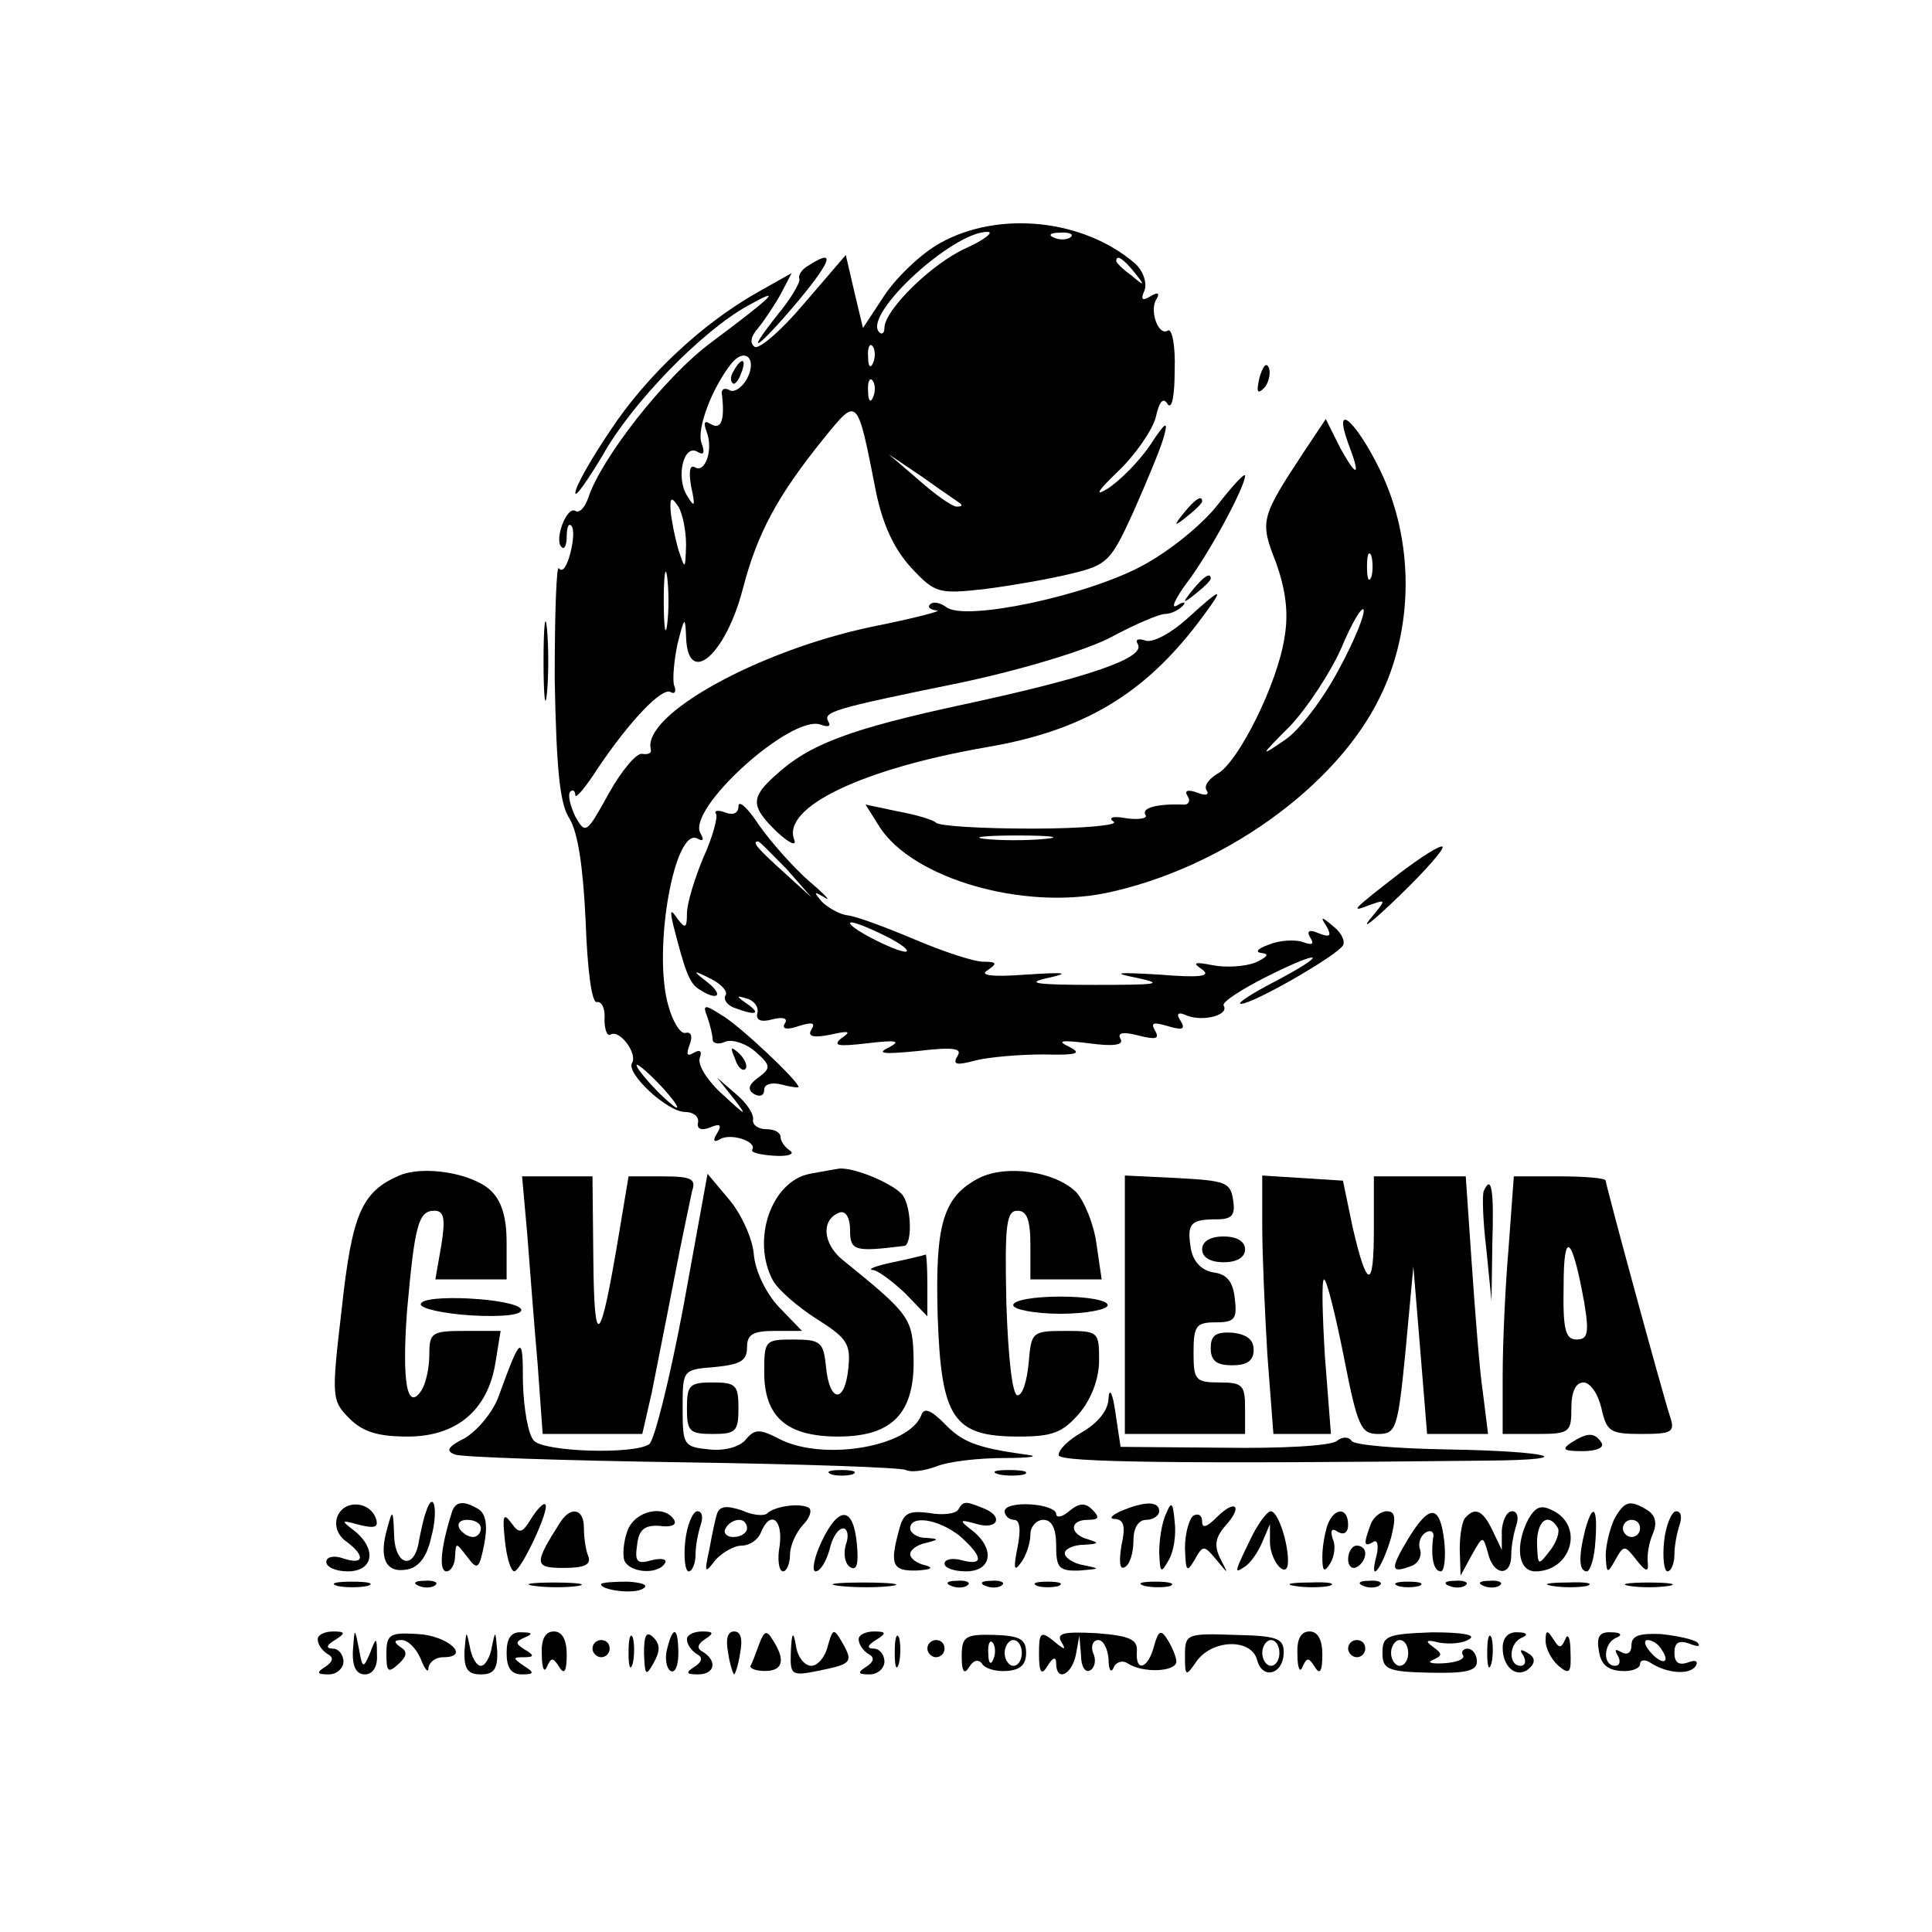 <?xml version="1.0" standalone="no"?>
<!DOCTYPE svg PUBLIC "-//W3C//DTD SVG 20010904//EN"
 "http://www.w3.org/TR/2001/REC-SVG-20010904/DTD/svg10.dtd">
<svg version="1.0" xmlns="http://www.w3.org/2000/svg"
 width="225pt" height="225pt" viewBox="0 0 225 225"
 preserveAspectRatio="xMidYMid meet">

<g transform="translate(0,225) scale(0.1,-0.1)"
fill="#000000" stroke="none">
<path d="M1095 1967 c-22 -12 -51 -40 -65 -61 l-25 -38 -10 42 -10 43 -49 -57
c-26 -31 -52 -53 -57 -50 -6 4 -5 12 4 22 8 10 20 28 27 41 l12 23 -39 -22
c-64 -36 -129 -96 -172 -161 -23 -34 -41 -66 -41 -73 0 -6 14 14 32 44 34 61
116 145 169 174 41 23 32 13 -43 -43 -54 -40 -128 -135 -143 -181 -4 -11 -10
-18 -15 -15 -10 6 -25 -34 -16 -42 3 -4 6 2 6 12 0 10 2 16 5 13 4 -3 3 -18
-1 -33 -4 -15 -9 -22 -13 -17 -3 6 -5 -53 -5 -129 2 -106 6 -145 17 -162 10
-16 16 -56 19 -119 2 -57 7 -96 13 -95 6 1 10 -8 9 -20 0 -12 3 -20 7 -18 10
7 32 -22 25 -33 -7 -12 41 -57 62 -57 9 0 16 -5 15 -12 -2 -8 4 -10 14 -6 12
5 14 3 8 -7 -5 -8 -4 -11 3 -7 12 8 44 -2 38 -12 -2 -3 9 -6 26 -7 16 -1 24 2
18 6 -6 4 -11 11 -11 16 0 5 -7 9 -17 9 -9 0 -16 5 -15 11 1 7 -8 20 -20 30
l-22 19 20 -25 c16 -21 14 -20 -13 5 -18 16 -30 35 -27 43 3 8 0 10 -7 6 -8
-5 -9 -2 -5 9 4 10 2 16 -5 14 -6 -1 -15 14 -20 33 -18 65 8 210 35 193 6 -3
7 -1 3 6 -18 28 106 140 140 127 8 -3 12 -2 9 3 -7 12 2 15 154 46 71 15 147
38 175 53 28 15 56 27 63 27 6 0 15 4 20 9 5 5 2 6 -6 1 -8 -5 -3 7 11 26 26
34 68 112 68 125 0 4 -14 -11 -32 -34 -18 -23 -56 -54 -88 -71 -65 -35 -207
-65 -228 -48 -7 5 -15 7 -19 3 -3 -3 0 -6 8 -7 8 0 -26 -9 -76 -19 -133 -28
-268 -103 -257 -143 1 -4 -3 -6 -10 -5 -6 2 -24 -19 -39 -46 -26 -47 -27 -48
-39 -27 -6 13 -9 25 -6 29 3 3 6 1 6 -4 0 -5 12 9 26 31 37 55 75 95 85 89 5
-3 7 1 4 8 -2 7 0 29 4 48 8 32 9 33 10 8 2 -59 46 -21 66 56 17 65 40 108 94
175 40 49 39 51 61 -61 8 -39 21 -67 41 -89 28 -30 32 -31 86 -25 31 4 77 12
101 18 42 10 46 15 72 72 15 34 31 72 35 86 6 21 3 20 -16 -9 -13 -19 -35 -41
-49 -50 -16 -10 -12 -3 12 20 20 19 40 48 44 63 4 19 9 24 14 15 5 -6 8 11 8
40 1 28 -3 49 -8 46 -11 -7 -22 24 -13 37 4 7 1 8 -7 3 -10 -6 -12 -4 -7 7 3
9 -2 23 -11 31 -60 52 -159 62 -227 24z m30 -6 c-40 -18 -95 -72 -95 -93 0 -6
-3 -8 -6 -5 -20 20 85 117 126 117 8 0 -3 -9 -25 -19z m122 13 c-3 -3 -12 -4
-19 -1 -8 3 -5 6 6 6 11 1 17 -2 13 -5z m74 -41 c13 -16 12 -17 -3 -4 -10 7
-18 15 -18 17 0 8 8 3 21 -13z m-304 -105 c-3 -8 -6 -5 -6 6 -1 11 2 17 5 13
3 -3 4 -12 1 -19z m-147 -19 c-6 -11 -16 -17 -21 -13 -6 3 -10 0 -8 -7 3 -28
-1 -40 -13 -33 -8 5 -9 2 -5 -9 8 -21 -2 -49 -14 -41 -6 3 -7 -6 -4 -23 5 -23
4 -25 -5 -10 -13 21 -4 60 12 51 8 -5 9 -1 5 10 -6 16 12 64 35 93 16 19 30 5
18 -18z m147 -21 c-3 -8 -6 -5 -6 6 -1 11 2 17 5 13 3 -3 4 -12 1 -19z m102
-125 c2 -2 0 -3 -5 -3 -5 0 -25 14 -44 31 l-35 30 40 -27 c22 -16 42 -29 44
-31z m-320 -48 c-1 -29 -1 -29 -9 -5 -4 14 -8 34 -9 45 -1 16 1 17 9 5 5 -8 9
-28 9 -45z m-22 -92 c-2 -16 -4 -3 -4 27 0 30 2 43 4 28 2 -16 2 -40 0 -55z
m-7 -538 c13 -14 21 -25 18 -25 -2 0 -15 11 -28 25 -13 14 -21 25 -18 25 2 0
15 -11 28 -25z"/>
<path d="M855 1819 c-4 -6 -5 -12 -2 -15 2 -3 7 2 10 11 7 17 1 20 -8 4z"/>
<path d="M942 1941 c-8 -4 -13 -12 -11 -16 1 -4 -10 -23 -25 -41 -42 -53 -23
-40 24 16 39 47 43 61 12 41z"/>
<path d="M1467 1811 c-4 -17 -3 -21 5 -13 5 5 8 16 6 23 -3 8 -7 3 -11 -10z"/>
<path d="M1518 1723 c-50 -76 -51 -80 -32 -128 11 -31 15 -58 10 -87 -8 -54
-54 -146 -78 -159 -10 -6 -16 -14 -13 -19 4 -6 -1 -7 -11 -3 -11 4 -15 2 -11
-4 4 -6 1 -11 -6 -10 -30 1 -48 -4 -43 -12 3 -4 -7 -6 -22 -4 -16 3 -22 1 -15
-4 6 -4 -36 -8 -95 -8 -59 0 -109 3 -112 7 -3 3 -22 9 -44 13 l-38 8 17 -27
c39 -59 165 -96 263 -76 134 28 268 123 319 228 40 81 40 183 0 265 -28 57
-55 81 -37 31 15 -39 11 -42 -9 -6 l-17 34 -26 -39z m79 -145 c-3 -7 -5 -2 -5
12 0 14 2 19 5 13 2 -7 2 -19 0 -25z m-38 -108 c-18 -34 -46 -71 -63 -82 -29
-20 -29 -19 6 16 20 21 47 62 60 91 12 29 24 49 26 45 2 -5 -11 -37 -29 -70z
m-342 -197 c-20 -2 -52 -2 -70 0 -17 2 0 4 38 4 39 0 53 -2 32 -4z"/>
<path d="M1379 1653 c-13 -16 -12 -17 4 -4 9 7 17 15 17 17 0 8 -8 3 -21 -13z"/>
<path d="M1389 1563 c-13 -16 -12 -17 4 -4 9 7 17 15 17 17 0 8 -8 3 -21 -13z"/>
<path d="M1382 1529 c-19 -17 -40 -28 -48 -25 -9 3 -12 1 -9 -4 10 -16 -57
-39 -201 -70 -135 -29 -182 -47 -221 -83 -29 -26 -29 -36 2 -66 14 -13 23 -17
20 -9 -15 38 80 83 225 108 111 19 181 61 244 143 34 45 32 46 -12 6z"/>
<path d="M633 1480 c0 -41 2 -58 4 -37 2 20 2 54 0 75 -2 20 -4 3 -4 -38z"/>
<path d="M860 1311 c0 -8 -6 -11 -16 -7 -8 3 -13 2 -10 -2 2 -4 -4 -27 -15
-51 -10 -24 -19 -53 -19 -65 0 -17 -2 -18 -11 -6 -8 12 -9 10 -5 -7 14 -55 19
-68 30 -75 21 -14 30 -8 10 8 -18 14 -18 15 4 4 12 -6 20 -15 17 -19 -3 -5 2
-12 11 -15 24 -9 31 -7 14 5 -13 9 -13 10 0 6 8 -2 14 -10 12 -17 -2 -8 4 -11
18 -7 12 3 18 1 14 -5 -4 -6 2 -8 16 -3 16 5 20 4 15 -4 -5 -8 2 -10 22 -6 22
5 25 4 13 -4 -11 -9 -4 -10 30 -6 34 4 40 3 25 -5 -15 -7 -6 -8 34 -4 42 5 52
3 46 -6 -6 -10 -1 -11 21 -5 16 4 52 7 79 7 39 -1 46 1 30 9 -15 7 -9 8 23 4
29 -4 41 -2 37 5 -4 7 2 9 21 4 20 -5 25 -4 19 6 -5 9 -2 10 15 5 17 -5 21 -4
15 6 -6 9 -3 11 8 6 19 -7 49 1 42 12 -2 4 21 19 51 34 66 33 72 27 7 -7 -27
-14 -43 -25 -38 -25 13 -1 112 56 119 68 3 5 -2 15 -11 22 -14 12 -16 12 -8 0
6 -11 4 -13 -9 -8 -11 5 -15 3 -10 -5 5 -8 2 -9 -9 -5 -9 3 -27 2 -39 -3 -14
-5 -17 -9 -8 -10 9 -1 5 -5 -8 -11 -13 -5 -36 -6 -50 -3 -21 4 -24 3 -12 -5
11 -8 -2 -10 -50 -6 -51 3 -56 2 -25 -4 32 -7 22 -8 -50 -8 -68 0 -82 2 -55 8
27 6 22 7 -25 4 -39 -3 -55 -1 -45 5 12 8 11 10 -5 10 -11 0 -47 12 -80 26
-33 14 -68 27 -78 28 -9 1 -23 9 -30 16 -10 12 -9 12 3 5 9 -6 1 3 -18 19 -18
16 -44 45 -58 65 -13 20 -24 30 -24 22z m56 -73 l29 -33 -32 29 c-31 28 -38
36 -30 36 2 0 16 -15 33 -32z m140 -96 c-5 -4 -66 26 -66 33 0 3 16 -3 35 -12
19 -9 33 -18 31 -21z"/>
<path d="M1630 1233 c-57 -44 -58 -46 -35 -37 20 7 20 7 0 -17 -10 -13 5 -1
35 28 30 29 52 54 50 57 -3 2 -25 -12 -50 -31z"/>
<path d="M824 1065 c3 -9 6 -21 6 -26 0 -4 7 -6 15 -2 9 3 25 -3 35 -12 18
-16 18 -19 3 -30 -11 -8 -13 -14 -5 -19 7 -4 12 -2 12 5 0 6 8 9 20 6 11 -3
20 -4 20 -3 0 7 -70 73 -90 84 -20 13 -22 12 -16 -3z"/>
<path d="M856 1017 c3 -10 9 -15 12 -12 3 3 0 11 -7 18 -10 9 -11 8 -5 -6z"/>
<path d="M465 881 c-44 -19 -55 -45 -67 -155 -12 -103 -12 -107 9 -128 16 -16
34 -21 68 -21 56 0 93 30 102 86 l6 37 -42 0 c-38 0 -41 -2 -41 -27 0 -16 -4
-34 -9 -42 -17 -26 -23 10 -17 92 9 100 13 117 32 117 11 0 13 -9 8 -40 l-7
-40 42 0 41 0 0 43 c0 30 -6 49 -19 61 -22 20 -78 29 -106 17z"/>
<path d="M943 883 c-45 -9 -68 -77 -43 -124 6 -11 29 -31 51 -45 35 -22 40
-29 37 -57 -4 -42 -22 -41 -26 1 -3 29 -6 32 -38 32 -33 0 -34 -1 -34 -38 0
-52 26 -75 86 -75 63 0 89 27 88 90 -1 48 -4 52 -83 116 -23 19 -25 47 -3 55
7 2 12 -6 12 -21 0 -24 6 -25 63 -18 9 1 9 42 -1 58 -8 13 -57 34 -75 32 -7
-1 -22 -4 -34 -6z"/>
<path d="M1140 878 c-42 -22 -51 -54 -48 -160 4 -120 18 -141 94 -141 39 0 51
4 71 27 14 17 23 40 23 62 0 33 -1 34 -39 34 -39 0 -40 -1 -43 -37 -2 -21 -7
-38 -13 -38 -6 0 -11 44 -13 108 -2 91 0 107 13 107 11 0 15 -11 15 -40 l0
-40 41 0 42 0 -6 41 c-3 23 -14 50 -24 61 -25 24 -81 32 -113 16z"/>
<path d="M614 813 c3 -38 8 -105 12 -150 l6 -83 58 0 58 0 11 48 c5 26 17 85
26 132 9 47 19 93 21 103 5 14 -1 17 -34 17 l-40 0 -12 -72 c-21 -125 -28
-132 -29 -25 l-1 97 -41 0 -41 0 6 -67z"/>
<path d="M796 729 c-16 -85 -34 -157 -40 -161 -18 -12 -121 -9 -134 4 -7 7
-12 37 -13 68 0 57 -2 56 -29 -18 -7 -18 -25 -39 -39 -47 -20 -10 -22 -15 -11
-19 8 -3 128 -7 265 -9 138 -2 255 -6 260 -9 6 -3 21 -1 35 4 14 6 50 10 80
10 30 0 42 2 25 4 -59 8 -75 15 -96 37 -15 15 -23 18 -26 9 -14 -37 -114 -54
-165 -28 -23 12 -29 12 -39 0 -7 -9 -25 -14 -43 -12 -30 3 -31 5 -31 48 0 45
0 45 38 48 29 3 37 7 37 23 0 15 7 19 32 19 l32 0 -27 28 c-15 16 -27 41 -29
60 -1 18 -14 47 -28 64 l-26 31 -28 -154z"/>
<path d="M1310 730 l0 -150 70 0 70 0 0 30 c0 27 -3 30 -30 30 -28 0 -30 3
-30 35 0 31 3 35 26 35 22 0 25 4 22 28 -2 19 -9 28 -24 30 -14 2 -24 12 -27
27 -5 30 -1 35 30 35 18 0 22 5 19 23 -3 20 -9 22 -64 25 l-62 3 0 -151z"/>
<path d="M1470 822 c0 -32 3 -100 6 -150 l7 -92 33 0 34 0 -7 90 c-3 50 -4 90
-1 90 3 0 13 -40 23 -90 16 -82 20 -90 40 -90 21 0 23 6 32 98 l9 97 8 -97 8
-98 35 0 36 0 -6 48 c-4 26 -9 93 -13 150 l-7 102 -53 0 -54 0 0 -62 c0 -71
-8 -70 -25 4 l-11 53 -47 3 -47 3 0 -59z"/>
<path d="M1757 798 c-4 -46 -7 -113 -7 -150 l0 -68 40 0 c38 0 40 2 40 30 0
19 5 30 14 30 8 0 17 -13 21 -30 6 -27 10 -30 46 -30 36 0 40 2 34 20 -10 31
-75 270 -75 275 0 3 -24 5 -54 5 l-53 0 -6 -82z m88 -65 c6 -36 4 -43 -9 -43
-13 0 -16 12 -15 63 0 66 10 58 24 -20z"/>
<path d="M1728 863 c-2 -5 -1 -35 3 -68 l6 -60 1 68 c2 61 -1 80 -10 60z"/>
<path d="M1400 795 c0 -9 9 -15 25 -15 16 0 25 6 25 15 0 9 -9 15 -25 15 -16
0 -25 -6 -25 -15z"/>
<path d="M1040 780 c-19 -4 -30 -8 -24 -9 6 0 23 -13 38 -27 l26 -27 0 37 c0
20 -1 35 -2 35 -2 -1 -19 -5 -38 -9z"/>
<path d="M490 731 c0 -5 27 -11 60 -13 37 -2 59 1 57 7 -5 13 -117 19 -117 6z"/>
<path d="M1180 730 c0 -5 25 -10 55 -10 30 0 55 5 55 10 0 6 -25 10 -55 10
-30 0 -55 -4 -55 -10z"/>
<path d="M1410 680 c0 -15 7 -20 25 -20 17 0 25 5 25 18 0 12 -8 18 -25 20
-19 1 -25 -3 -25 -18z"/>
<path d="M800 610 c0 -27 3 -30 30 -30 27 0 30 3 30 30 0 27 -3 30 -30 30 -27
0 -30 -3 -30 -30z"/>
<path d="M1291 622 c0 -14 -12 -29 -31 -40 -16 -9 -28 -21 -27 -27 3 -8 140
-10 501 -6 108 1 72 11 -48 13 -59 1 -109 5 -112 10 -3 5 -11 5 -17 0 -7 -6
-66 -9 -132 -8 l-120 1 -6 40 c-3 22 -7 30 -8 17z"/>
<path d="M1830 570 c-12 -8 -9 -10 13 -10 16 0 26 4 22 10 -8 12 -16 12 -35 0z"/>
<path d="M968 533 c6 -2 18 -2 25 0 6 3 1 5 -13 5 -14 0 -19 -2 -12 -5z"/>
<path d="M1163 533 c9 -2 23 -2 30 0 6 3 -1 5 -18 5 -16 0 -22 -2 -12 -5z"/>
<path d="M393 484 c-4 -10 0 -22 10 -29 23 -17 21 -28 -3 -20 -11 4 -20 2 -20
-4 0 -6 11 -11 25 -11 30 0 34 26 8 47 -17 13 -16 13 6 7 17 -4 22 -3 19 7 -7
21 -37 23 -45 3z"/>
<path d="M496 489 c-3 -8 -6 -23 -8 -33 -5 -35 -28 -30 -29 6 -1 30 -2 31 -8
8 -10 -34 -2 -52 22 -48 14 2 24 14 29 37 9 32 3 58 -6 30z"/>
<path d="M526 488 c-13 -41 -15 -68 -6 -68 5 0 10 8 10 18 1 16 1 16 14 -1 12
-16 14 -15 20 15 4 21 2 34 -6 40 -18 11 -28 10 -32 -4z m34 -18 c0 -5 -4 -10
-9 -10 -6 0 -13 5 -16 10 -3 6 1 10 9 10 9 0 16 -4 16 -10z"/>
<path d="M619 482 c-11 -18 -14 -19 -24 -5 -9 12 -10 7 -7 -21 2 -20 7 -36 11
-36 8 1 42 73 36 78 -2 2 -9 -5 -16 -16z"/>
<path d="M835 487 c-2 -6 -6 -25 -9 -42 -6 -27 -5 -28 7 -12 8 9 22 17 31 17
9 0 19 7 22 15 11 27 26 16 22 -15 -3 -16 -1 -30 4 -30 4 0 8 9 8 19 0 11 7
26 15 35 8 8 11 17 7 20 -10 6 -39 2 -48 -6 -3 -4 -17 -3 -30 3 -18 6 -26 5
-29 -4z m35 -17 c0 -5 -7 -10 -16 -10 -8 0 -12 5 -9 10 3 6 10 10 16 10 5 0 9
-4 9 -10z"/>
<path d="M1116 492 c-3 -5 -18 -7 -34 -4 -24 3 -30 0 -35 -20 -11 -40 -8 -48
21 -47 16 1 20 3 10 6 -10 2 -18 8 -18 13 0 5 8 11 18 13 16 4 16 5 0 6 -10 0
-18 6 -18 11 0 16 33 11 58 -9 27 -24 28 -35 2 -28 -11 3 -20 1 -20 -4 0 -5
11 -9 25 -9 30 0 34 26 8 47 -17 13 -16 14 5 8 25 -7 31 10 6 19 -20 8 -22 8
-28 -2z"/>
<path d="M1170 490 c0 -5 5 -10 11 -10 7 0 8 -12 4 -32 -5 -25 -4 -29 4 -18 6
8 11 23 11 33 0 9 7 17 15 17 10 0 15 -10 15 -30 0 -26 3 -30 28 -29 23 2 24
2 5 6 -13 2 -23 9 -23 14 0 5 10 10 23 10 16 1 18 2 5 6 -23 6 -23 23 -1 23
13 0 14 3 5 12 -8 8 -15 8 -27 -2 -8 -7 -15 -8 -15 -3 0 5 -13 10 -30 11 -16
1 -30 -2 -30 -8z"/>
<path d="M1305 490 c-11 -5 -14 -9 -6 -9 10 -1 12 -9 7 -31 -3 -19 -2 -29 4
-25 6 3 10 17 10 31 0 15 6 24 15 24 8 0 15 5 15 10 0 12 -17 12 -45 0z"/>
<path d="M1358 487 c-5 -10 -8 -31 -8 -45 1 -24 2 -25 11 -9 6 10 9 30 7 45
-2 23 -4 24 -10 9z"/>
<path d="M1417 483 c-12 -12 -17 -13 -17 -5 0 7 -4 10 -10 7 -5 -3 -10 -21
-10 -38 1 -27 2 -29 11 -14 10 18 11 18 26 0 14 -17 14 -17 4 2 -7 15 -6 24 6
38 21 23 12 32 -10 10z"/>
<path d="M1780 481 c-16 -31 -12 -61 8 -61 41 0 57 51 22 70 -15 8 -21 6 -30
-9z m34 -10 c3 -4 -1 -17 -9 -27 -14 -18 -14 -18 -15 9 0 26 13 36 24 18z"/>
<path d="M1880 481 c-5 -11 -10 -30 -10 -43 1 -21 2 -21 11 -5 10 18 11 18 25
0 11 -14 14 -14 13 -3 -1 8 1 23 6 34 5 12 3 21 -6 27 -21 13 -27 11 -39 -10z
m30 -11 c0 -5 -4 -10 -10 -10 -5 0 -10 5 -10 10 0 6 5 10 10 10 6 0 10 -4 10
-10z"/>
<path d="M653 478 c-32 -50 -31 -54 4 -54 24 0 32 4 28 14 -3 7 -5 22 -5 33 0
22 -15 25 -27 7z"/>
<path d="M731 468 c-5 -13 -6 -29 -4 -35 6 -15 39 -17 47 -4 4 5 -3 7 -15 4
-17 -5 -20 -2 -17 18 2 18 9 23 26 22 13 -2 21 1 17 7 -11 18 -45 11 -54 -12z"/>
<path d="M798 455 c-2 -19 0 -35 4 -35 4 0 8 9 8 19 0 11 3 26 6 35 3 9 2 16
-4 16 -5 0 -12 -16 -14 -35z"/>
<path d="M957 455 c-9 -19 -12 -35 -7 -35 5 0 12 11 16 25 3 14 10 25 16 25 5
0 7 -9 3 -19 -3 -11 -1 -22 5 -26 8 -5 10 4 8 26 -4 45 -21 46 -41 4z"/>
<path d="M1459 463 c-22 -45 -22 -46 -10 -38 7 4 16 17 21 29 l9 21 0 -22 c1
-23 21 -44 21 -21 0 23 -12 58 -20 58 -4 0 -13 -12 -21 -27z"/>
<path d="M1546 474 c-3 -9 -6 -25 -6 -37 0 -17 2 -19 9 -8 5 8 7 21 3 29 -3
10 -1 13 6 8 7 -4 12 -1 12 8 0 21 -16 21 -24 0z"/>
<path d="M1596 474 c-8 -22 -8 -26 3 -20 5 4 7 -4 4 -16 -9 -34 6 -16 17 21 6
24 5 31 -5 31 -7 0 -16 -7 -19 -16z"/>
<path d="M1640 458 c-21 -35 -21 -41 3 -32 9 3 13 12 11 19 -3 7 0 16 6 20 6
4 11 1 9 -6 -3 -24 1 -39 9 -39 4 0 6 16 4 35 -5 43 -17 44 -42 3z"/>
<path d="M1707 483 c-4 -3 -7 -20 -7 -37 l1 -31 13 24 c13 23 13 23 19 2 6
-26 27 -28 27 -2 0 11 3 26 6 35 3 9 1 16 -5 16 -6 0 -11 -10 -12 -22 l0 -23
-11 23 c-11 23 -20 27 -31 15z"/>
<path d="M1846 468 c-8 -32 -7 -48 2 -48 4 0 9 16 10 35 3 40 -3 46 -12 13z"/>
<path d="M1938 455 c-2 -19 0 -35 4 -35 4 0 8 9 8 19 0 11 3 26 6 35 3 9 2 16
-4 16 -5 0 -12 -16 -14 -35z"/>
<path d="M1570 434 c0 -8 5 -12 10 -9 6 3 10 10 10 16 0 5 -4 9 -10 9 -5 0
-10 -7 -10 -16z"/>
<path d="M393 403 c9 -2 25 -2 35 0 9 3 1 5 -18 5 -19 0 -27 -2 -17 -5z"/>
<path d="M488 403 c7 -3 16 -2 19 1 4 3 -2 6 -13 5 -11 0 -14 -3 -6 -6z"/>
<path d="M623 403 c15 -2 37 -2 50 0 12 2 0 4 -28 4 -27 0 -38 -2 -22 -4z"/>
<path d="M700 405 c0 -7 39 -12 49 -5 7 4 -1 7 -18 8 -17 0 -31 -1 -31 -3z"/>
<path d="M978 403 c18 -2 45 -2 60 0 15 2 0 4 -33 4 -33 0 -45 -2 -27 -4z"/>
<path d="M1108 403 c7 -3 16 -2 19 1 4 3 -2 6 -13 5 -11 0 -14 -3 -6 -6z"/>
<path d="M1148 403 c7 -3 16 -2 19 1 4 3 -2 6 -13 5 -11 0 -14 -3 -6 -6z"/>
<path d="M1208 403 c6 -2 18 -2 25 0 6 3 1 5 -13 5 -14 0 -19 -2 -12 -5z"/>
<path d="M1333 403 c9 -2 23 -2 30 0 6 3 -1 5 -18 5 -16 0 -22 -2 -12 -5z"/>
<path d="M1508 403 c12 -2 30 -2 40 0 9 3 -1 5 -23 4 -22 0 -30 -2 -17 -4z"/>
<path d="M1588 403 c7 -3 16 -2 19 1 4 3 -2 6 -13 5 -11 0 -14 -3 -6 -6z"/>
<path d="M1628 403 c6 -2 18 -2 25 0 6 3 1 5 -13 5 -14 0 -19 -2 -12 -5z"/>
<path d="M1688 403 c7 -3 16 -2 19 1 4 3 -2 6 -13 5 -11 0 -14 -3 -6 -6z"/>
<path d="M1728 403 c7 -3 16 -2 19 1 4 3 -2 6 -13 5 -11 0 -14 -3 -6 -6z"/>
<path d="M1808 403 c12 -2 30 -2 40 0 9 3 -1 5 -23 4 -22 0 -30 -2 -17 -4z"/>
<path d="M1898 403 c12 -2 32 -2 45 0 12 2 2 4 -23 4 -25 0 -35 -2 -22 -4z"/>
<path d="M370 341 c0 -6 5 -13 11 -17 8 -4 7 -9 -2 -15 -11 -7 -10 -9 4 -9 9
0 17 7 17 15 0 8 -6 15 -12 15 -9 0 -8 4 2 10 13 8 12 10 -2 10 -10 0 -18 -4
-18 -9z"/>
<path d="M411 328 c-1 -19 4 -28 14 -28 9 0 15 9 14 23 0 21 -1 21 -8 2 -8
-19 -9 -18 -13 5 -5 25 -5 25 -7 -2z"/>
<path d="M450 324 c0 -21 2 -23 14 -12 10 9 11 15 2 20 -8 6 -7 8 2 8 7 0 17
-10 22 -22 5 -13 9 -17 9 -10 1 6 8 12 17 12 33 0 6 25 -29 27 -33 2 -37 0
-37 -23z"/>
<path d="M541 328 c-1 -22 4 -28 19 -28 15 0 20 6 19 28 -2 23 -2 24 -6 5 -2
-13 -8 -23 -13 -23 -5 0 -11 10 -13 23 -4 19 -4 18 -6 -5z"/>
<path d="M590 325 c0 -17 5 -25 18 -25 14 0 15 2 2 10 -13 9 -13 10 0 10 12 0
13 2 1 9 -11 7 -11 9 0 14 10 4 9 6 -3 6 -13 1 -18 -7 -18 -24z"/>
<path d="M631 323 c0 -16 3 -22 6 -14 5 11 7 11 14 0 6 -10 9 -6 9 14 0 17 -5
27 -15 27 -10 0 -15 -9 -14 -27z"/>
<path d="M732 325 c0 -16 2 -22 5 -12 2 9 2 23 0 30 -3 6 -5 -1 -5 -18z"/>
<path d="M750 325 c1 -26 2 -28 11 -12 8 14 8 22 0 30 -8 8 -11 3 -11 -18z"/>
<path d="M777 330 c-3 -11 -1 -23 4 -26 5 -3 9 6 9 20 0 31 -6 34 -13 6z"/>
<path d="M800 341 c0 -6 5 -13 11 -17 8 -4 7 -9 -2 -15 -11 -7 -10 -9 4 -9 19
0 23 15 6 26 -8 4 -7 9 2 15 11 7 10 9 -3 9 -10 0 -18 -4 -18 -9z"/>
<path d="M848 325 c2 -14 6 -25 7 -25 1 0 5 11 7 25 3 16 1 25 -7 25 -8 0 -10
-9 -7 -25z"/>
<path d="M884 335 c-4 -11 -8 -22 -10 -25 -1 -3 6 -6 17 -6 21 0 24 13 9 36
-7 12 -10 11 -16 -5z"/>
<path d="M921 326 c-1 -27 1 -28 31 -22 40 8 42 10 29 33 -10 17 -11 17 -17
-4 -3 -13 -12 -23 -19 -23 -8 0 -16 10 -18 23 -3 18 -5 17 -6 -7z"/>
<path d="M1000 341 c0 -6 5 -13 11 -17 8 -4 7 -9 -2 -15 -11 -7 -10 -9 4 -9 9
0 17 7 17 15 0 8 -6 15 -12 15 -9 0 -8 4 2 10 13 8 12 10 -2 10 -10 0 -18 -4
-18 -9z"/>
<path d="M1042 325 c0 -16 2 -22 5 -12 2 9 2 23 0 30 -3 6 -5 -1 -5 -18z"/>
<path d="M1120 321 c0 -18 3 -22 9 -12 5 8 11 9 15 3 3 -5 16 -9 28 -8 16 1
23 7 23 21 0 16 -7 20 -37 21 -34 1 -38 -2 -38 -25z m37 -3 c-3 -8 -6 -5 -6 6
-1 11 2 17 5 13 3 -3 4 -12 1 -19z m33 7 c0 -8 -4 -15 -10 -15 -5 0 -10 7 -10
15 0 8 5 15 10 15 6 0 10 -7 10 -15z"/>
<path d="M1210 324 c0 -22 3 -26 10 -14 6 10 10 11 10 3 0 -22 18 -14 23 10
l4 22 2 -23 c0 -13 5 -21 11 -17 5 3 7 12 3 20 -3 8 0 15 6 15 6 0 11 -10 12
-22 0 -13 3 -17 6 -10 2 6 10 9 16 5 18 -12 57 -10 57 2 0 5 -5 17 -10 25 -8
13 -11 11 -16 -7 -7 -27 -22 -31 -20 -6 1 14 -9 18 -47 21 -38 2 -47 0 -41
-10 6 -10 4 -10 -9 1 -15 12 -17 10 -17 -15z"/>
<path d="M1380 322 c0 -25 1 -25 14 -6 19 25 63 26 70 1 6 -24 31 -17 31 9 0
16 -8 19 -57 20 -56 2 -58 1 -58 -24z m110 3 c0 -8 -4 -15 -10 -15 -5 0 -10 7
-10 15 0 8 5 15 10 15 6 0 10 -7 10 -15z"/>
<path d="M1511 323 c0 -16 3 -22 6 -14 5 11 7 11 14 0 6 -10 9 -6 9 14 0 17
-5 27 -15 27 -10 0 -15 -9 -14 -27z"/>
<path d="M1610 325 c0 -19 6 -22 55 -23 42 -1 55 2 55 13 0 8 -5 15 -11 15 -5
0 -8 -4 -5 -8 2 -4 -7 -8 -22 -9 -15 -1 -21 1 -13 4 11 5 11 7 0 15 -10 7 -8
9 7 5 12 -2 28 -1 35 4 9 5 -8 8 -43 8 -53 -2 -58 -4 -58 -24z m30 0 c0 -8 -4
-15 -10 -15 -5 0 -10 7 -10 15 0 8 5 15 10 15 6 0 10 -7 10 -15z"/>
<path d="M1732 325 c0 -16 2 -22 5 -12 2 9 2 23 0 30 -3 6 -5 -1 -5 -18z"/>
<path d="M1750 331 c0 -24 18 -37 32 -23 6 6 6 12 -3 17 -8 5 -10 4 -5 -3 4
-7 2 -12 -3 -12 -15 0 -14 27 2 33 7 3 5 6 -5 6 -11 1 -18 -6 -18 -18z"/>
<path d="M1800 339 c0 -9 7 -22 15 -29 13 -11 15 -8 14 16 0 16 -3 23 -6 15
-5 -11 -7 -11 -14 0 -7 11 -9 11 -9 -2z"/>
<path d="M1862 328 c2 -16 10 -23 26 -24 12 -1 22 3 22 8 0 5 6 6 13 1 19 -12
45 -14 52 -3 3 6 -1 7 -9 4 -11 -4 -16 0 -16 11 0 12 5 15 17 11 10 -4 14 -4
10 1 -5 4 -24 8 -43 10 -25 1 -34 -2 -34 -13 0 -9 -5 -12 -12 -8 -7 4 -8 3 -4
-4 4 -7 2 -12 -3 -12 -15 0 -14 27 2 33 7 3 4 6 -6 6 -14 1 -18 -5 -15 -21z
m73 1 c11 -16 1 -19 -13 -3 -7 8 -8 14 -3 14 5 0 13 -5 16 -11z"/>
<path d="M690 330 c0 -5 5 -10 10 -10 6 0 10 5 10 10 0 6 -4 10 -10 10 -5 0
-10 -4 -10 -10z"/>
<path d="M1080 330 c0 -5 5 -10 10 -10 6 0 10 5 10 10 0 6 -4 10 -10 10 -5 0
-10 -4 -10 -10z"/>
<path d="M1570 330 c0 -5 5 -10 10 -10 6 0 10 5 10 10 0 6 -4 10 -10 10 -5 0
-10 -4 -10 -10z"/>
</g>
</svg>
